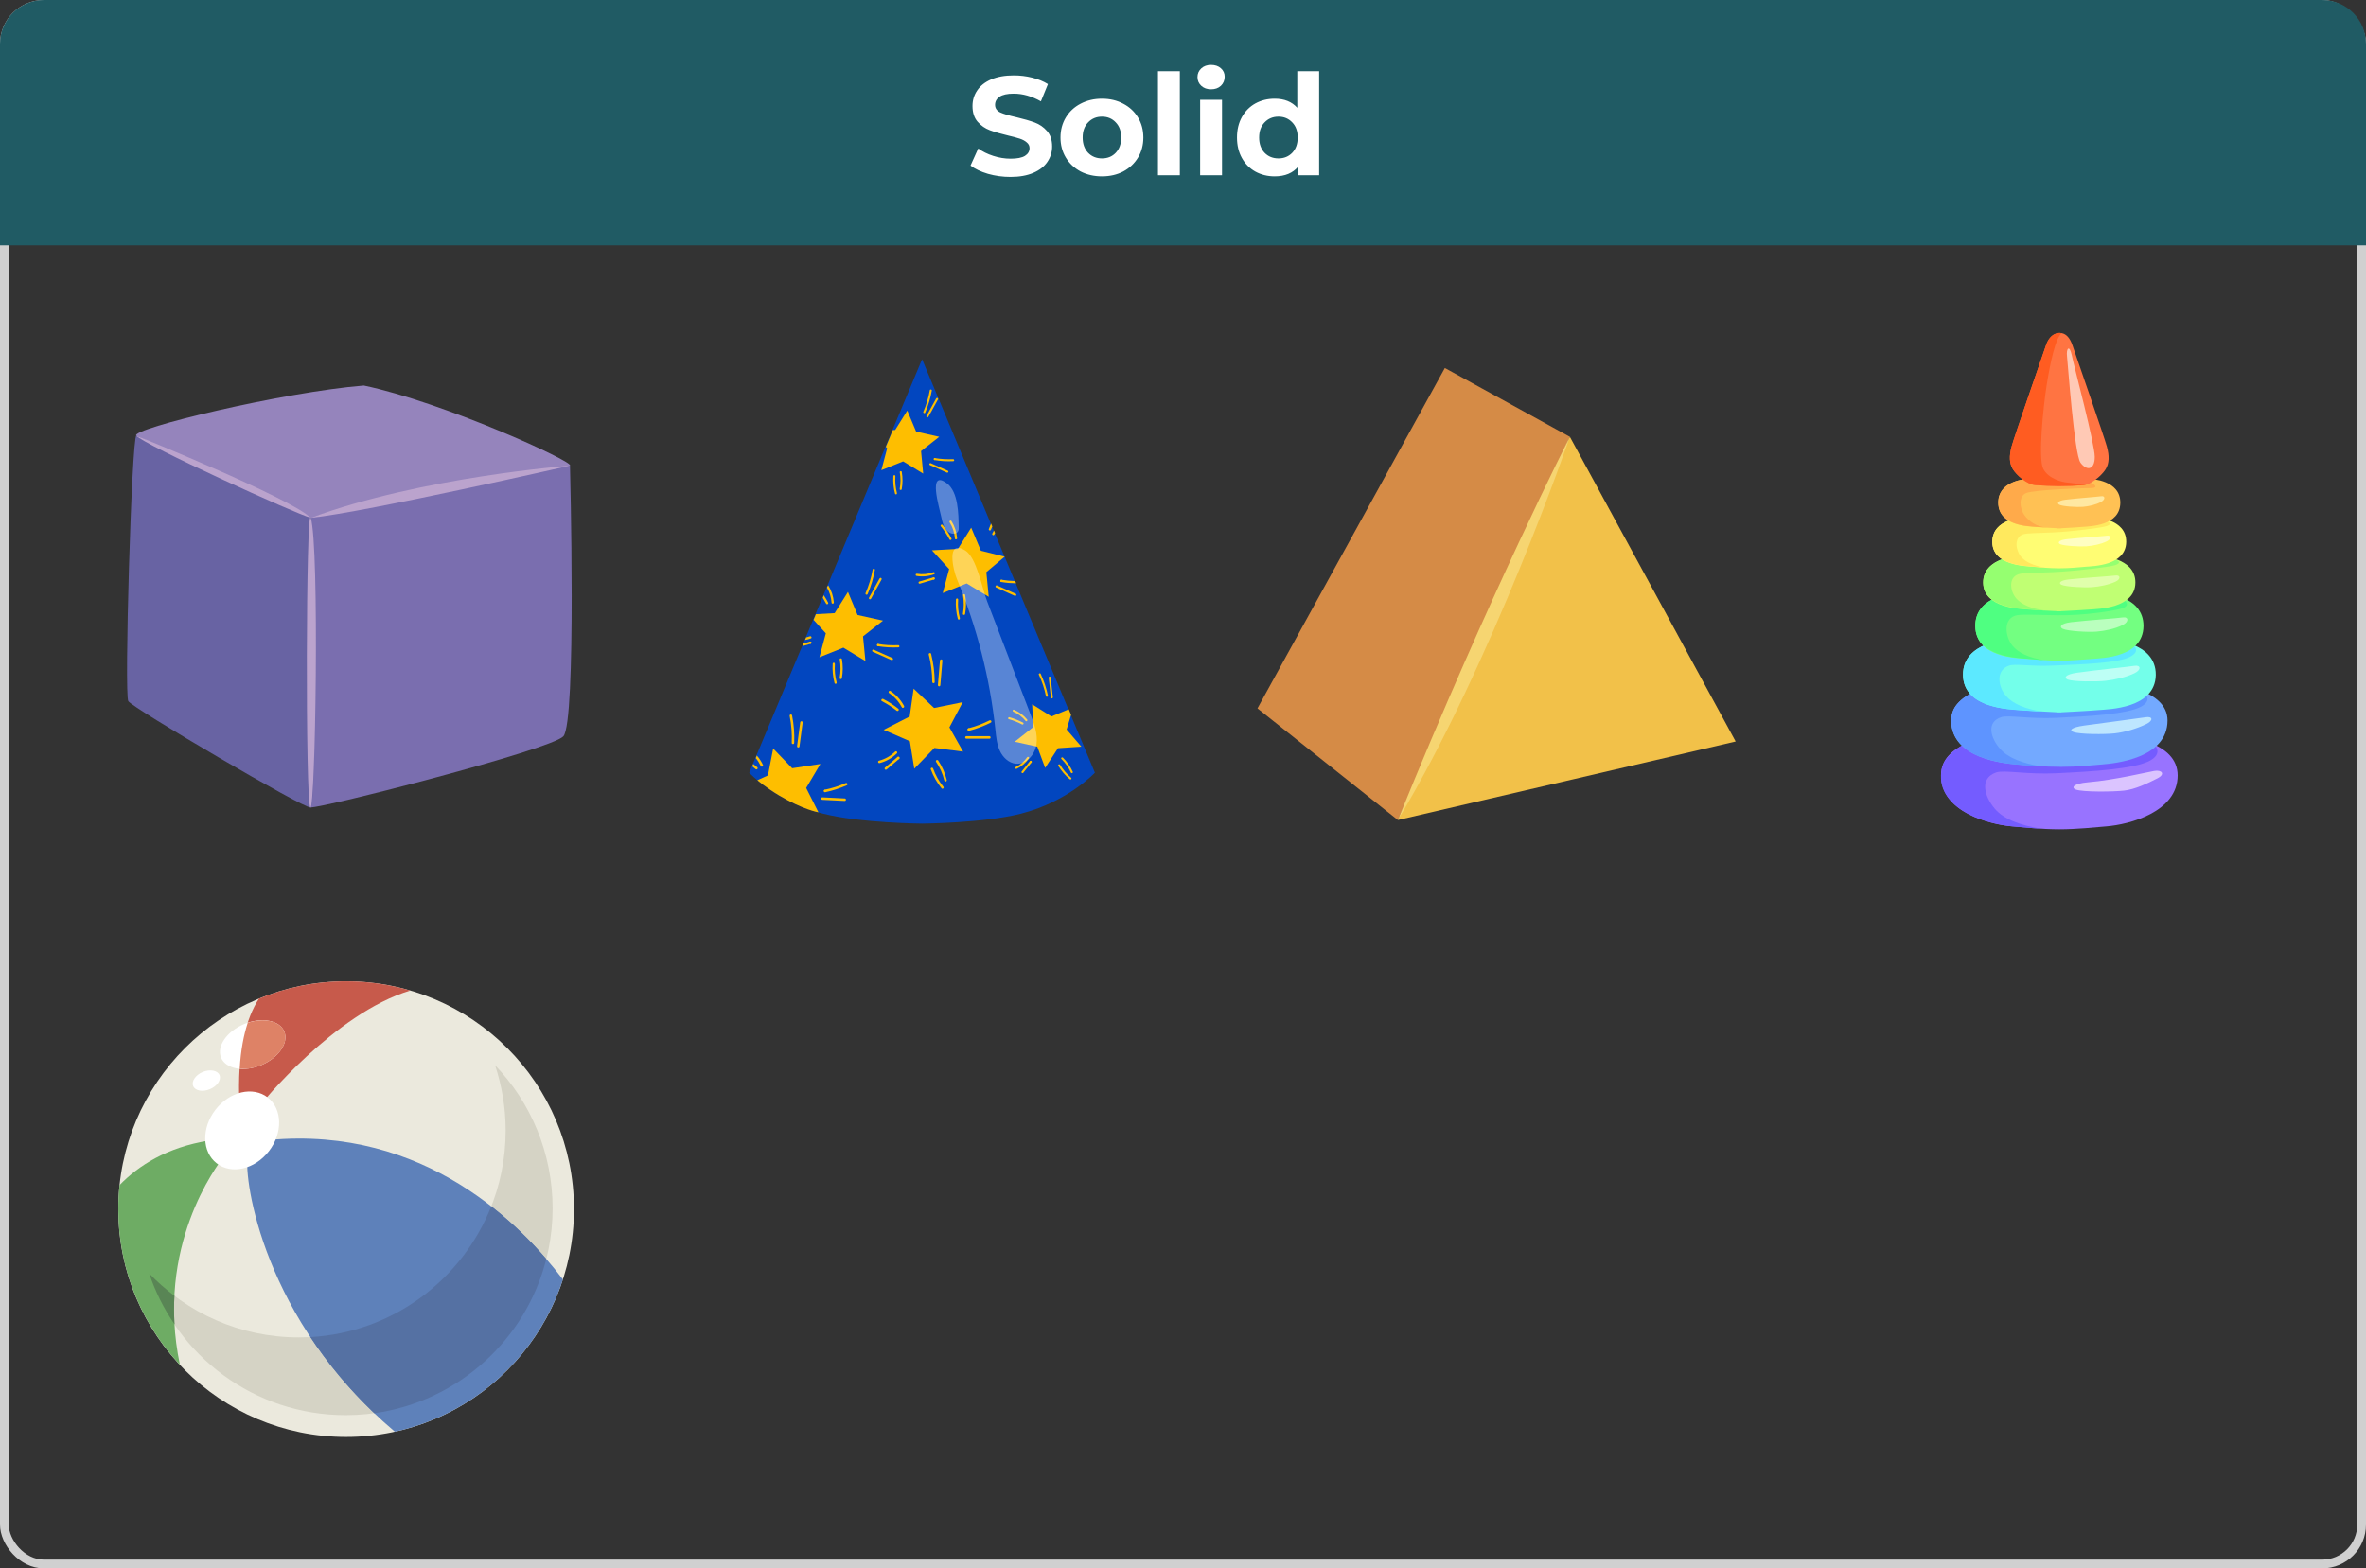 <svg width="270" height="179" viewBox="0 0 270 179" fill="none" xmlns="http://www.w3.org/2000/svg">
<rect x="0" y="0" width="270" height="179" fill="#333333" stroke="none"/>
<rect x="0.5" y="0.5" width="269" height="178" rx="4.5" stroke="#D0D0D0"/>
<path d="M0 5C0 2.239 2.239 0 5 0H265C267.761 0 270 2.239 270 5V28H0V5Z" fill="#205B64"/>
<path d="M115.313 20.192C114.427 20.192 113.569 20.075 112.737 19.84C111.915 19.595 111.254 19.28 110.753 18.896L111.633 16.944C112.113 17.296 112.683 17.579 113.345 17.792C114.006 18.005 114.667 18.112 115.329 18.112C116.065 18.112 116.609 18.005 116.961 17.792C117.313 17.568 117.489 17.275 117.489 16.912C117.489 16.645 117.382 16.427 117.169 16.256C116.966 16.075 116.699 15.931 116.369 15.824C116.049 15.717 115.611 15.6 115.057 15.472C114.203 15.269 113.505 15.067 112.961 14.864C112.417 14.661 111.947 14.336 111.553 13.888C111.169 13.44 110.977 12.843 110.977 12.096C110.977 11.445 111.153 10.859 111.505 10.336C111.857 9.803 112.385 9.381 113.089 9.072C113.803 8.763 114.673 8.608 115.697 8.608C116.411 8.608 117.11 8.693 117.793 8.864C118.475 9.035 119.073 9.28 119.585 9.6L118.785 11.568C117.75 10.981 116.715 10.688 115.681 10.688C114.955 10.688 114.417 10.805 114.065 11.04C113.723 11.275 113.553 11.584 113.553 11.968C113.553 12.352 113.75 12.64 114.145 12.832C114.55 13.013 115.163 13.195 115.985 13.376C116.838 13.579 117.537 13.781 118.081 13.984C118.625 14.187 119.089 14.507 119.473 14.944C119.867 15.381 120.065 15.973 120.065 16.72C120.065 17.36 119.883 17.947 119.521 18.48C119.169 19.003 118.635 19.419 117.921 19.728C117.206 20.037 116.337 20.192 115.313 20.192ZM125.756 20.128C124.849 20.128 124.033 19.941 123.308 19.568C122.593 19.184 122.033 18.656 121.628 17.984C121.222 17.312 121.02 16.549 121.02 15.696C121.02 14.843 121.222 14.08 121.628 13.408C122.033 12.736 122.593 12.213 123.308 11.84C124.033 11.456 124.849 11.264 125.756 11.264C126.662 11.264 127.473 11.456 128.188 11.84C128.902 12.213 129.462 12.736 129.868 13.408C130.273 14.08 130.476 14.843 130.476 15.696C130.476 16.549 130.273 17.312 129.868 17.984C129.462 18.656 128.902 19.184 128.188 19.568C127.473 19.941 126.662 20.128 125.756 20.128ZM125.756 18.08C126.396 18.08 126.918 17.867 127.324 17.44C127.74 17.003 127.948 16.421 127.948 15.696C127.948 14.971 127.74 14.395 127.324 13.968C126.918 13.531 126.396 13.312 125.756 13.312C125.116 13.312 124.588 13.531 124.172 13.968C123.756 14.395 123.548 14.971 123.548 15.696C123.548 16.421 123.756 17.003 124.172 17.44C124.588 17.867 125.116 18.08 125.756 18.08ZM132.144 8.128H134.64V20H132.144V8.128ZM136.957 11.392H139.453V20H136.957V11.392ZM138.205 10.192C137.746 10.192 137.373 10.059 137.085 9.792C136.797 9.525 136.653 9.195 136.653 8.8C136.653 8.405 136.797 8.075 137.085 7.808C137.373 7.541 137.746 7.408 138.205 7.408C138.663 7.408 139.037 7.536 139.325 7.792C139.613 8.048 139.757 8.368 139.757 8.752C139.757 9.168 139.613 9.515 139.325 9.792C139.037 10.059 138.663 10.192 138.205 10.192ZM150.537 8.128V20H148.153V19.008C147.535 19.755 146.639 20.128 145.465 20.128C144.655 20.128 143.919 19.947 143.257 19.584C142.607 19.221 142.095 18.704 141.721 18.032C141.348 17.36 141.161 16.581 141.161 15.696C141.161 14.811 141.348 14.032 141.721 13.36C142.095 12.688 142.607 12.171 143.257 11.808C143.919 11.445 144.655 11.264 145.465 11.264C146.564 11.264 147.423 11.611 148.041 12.304V8.128H150.537ZM145.897 18.08C146.527 18.08 147.049 17.867 147.465 17.44C147.881 17.003 148.089 16.421 148.089 15.696C148.089 14.971 147.881 14.395 147.465 13.968C147.049 13.531 146.527 13.312 145.897 13.312C145.257 13.312 144.729 13.531 144.313 13.968C143.897 14.395 143.689 14.971 143.689 15.696C143.689 16.421 143.897 17.003 144.313 17.44C144.729 17.867 145.257 18.08 145.897 18.08Z" fill="white"/>
<path d="M65.044 53.146C65.624 52.75 50.611 45.903 41.517 44C32.323 44.742 14.913 48.931 15.543 49.722C21.894 52.8 33.868 58.967 35.462 59.103C37.056 59.263 64.228 53.702 65.044 53.146Z" fill="#9584BC"/>
<path d="M65.044 53.145C65.044 53.145 65.81 82.473 64.278 84.043C62.733 85.612 36.759 92.249 35.413 92.15C35.215 80.224 35.314 60.474 35.462 59.102C41.282 56.964 65.044 53.145 65.044 53.145Z" fill="#7A6EAF"/>
<path d="M15.555 49.722C15.024 50.117 14.159 79.247 14.641 80.026C15.123 80.804 34.609 92.261 35.425 92.15C36.24 92.051 35.721 59.794 35.474 59.102C35.227 58.435 15.555 49.722 15.555 49.722Z" fill="#6863A3"/>
<path d="M35.462 59.114C34.918 57.409 34.832 91.569 35.413 92.162C35.993 92.743 36.475 62.34 35.462 59.114Z" fill="#BBA3CD"/>
<path d="M65.044 53.145C65.044 53.145 48.115 54.419 35.462 59.102C41.863 58.435 65.044 53.145 65.044 53.145Z" fill="#BBA3CD"/>
<path d="M15.555 49.722C16.272 50.698 33.88 58.719 35.474 59.102C33.015 56.766 15.555 49.722 15.555 49.722Z" fill="#BBA3CD"/>
<path d="M105.226 41L124.945 88.19C124.945 88.19 121.867 91.497 116.507 92.863C112.255 93.948 105.219 94 105.219 94C105.219 94 98.183 93.948 93.931 92.863C93.724 92.811 93.525 92.752 93.325 92.701C90.011 91.734 87.641 90.058 86.43 89.046C85.817 88.537 85.5 88.19 85.5 88.19L85.788 87.496L105.226 41Z" fill="#0246BF"/>
<path d="M104.333 87.733L106.629 85.363L109.907 85.784L108.342 83.015L109.863 80.136L106.592 80.801L104.26 78.601L103.809 81.775L100.841 83.296L103.831 84.595L104.333 87.733Z" fill="#FEBE00"/>
<path d="M107.028 78.194C107.109 77.264 107.183 76.326 107.264 75.396C107.271 75.322 107.323 75.256 107.404 75.256C107.478 75.256 107.552 75.322 107.544 75.396C107.463 76.326 107.389 77.264 107.308 78.194C107.301 78.268 107.249 78.334 107.168 78.334C107.101 78.334 107.028 78.268 107.028 78.194Z" fill="#FEBE00"/>
<path d="M106.385 77.833C106.378 76.777 106.245 75.729 105.987 74.71C105.942 74.533 106.216 74.451 106.26 74.636C106.518 75.684 106.658 76.762 106.666 77.84C106.673 78.017 106.393 78.017 106.385 77.833Z" fill="#FEBE00"/>
<path d="M102.916 80.72C102.569 80.078 102.074 79.516 101.469 79.11C101.314 79.007 101.461 78.756 101.616 78.859C102.266 79.295 102.805 79.886 103.167 80.572C103.248 80.735 102.997 80.882 102.916 80.72Z" fill="#FEBE00"/>
<path d="M102.318 81.104C101.793 80.69 101.232 80.329 100.642 80.026C100.479 79.945 100.62 79.694 100.789 79.775C101.402 80.092 101.985 80.469 102.524 80.897C102.583 80.949 102.576 81.052 102.524 81.096C102.458 81.163 102.377 81.155 102.318 81.104Z" fill="#FEBE00"/>
<path d="M102.51 86.655C102.325 86.655 102.325 86.367 102.51 86.367C102.694 86.367 102.694 86.655 102.51 86.655Z" fill="#FEBE00"/>
<path d="M102.605 86.603C102.133 87.009 101.66 87.408 101.188 87.814C101.129 87.866 101.04 87.873 100.989 87.814C100.937 87.762 100.93 87.659 100.989 87.615C101.461 87.209 101.934 86.81 102.406 86.404C102.465 86.352 102.554 86.345 102.605 86.404C102.657 86.456 102.664 86.552 102.605 86.603Z" fill="#FEBE00"/>
<path d="M102.347 85.983C101.801 86.515 101.122 86.899 100.383 87.091C100.206 87.135 100.125 86.862 100.31 86.818C101.004 86.64 101.638 86.279 102.148 85.784C102.273 85.651 102.48 85.85 102.347 85.983Z" fill="#FEBE00"/>
<path d="M107.065 86.802C107.515 87.474 107.847 88.227 108.039 89.017C108.084 89.195 107.803 89.276 107.766 89.091C107.581 88.323 107.264 87.6 106.821 86.95C106.718 86.788 106.961 86.647 107.065 86.802Z" fill="#FEBE00"/>
<path d="M106.489 87.726C106.755 88.471 107.146 89.165 107.648 89.778C107.7 89.837 107.707 89.926 107.648 89.977C107.596 90.029 107.493 90.037 107.449 89.977C106.917 89.32 106.504 88.59 106.216 87.799C106.186 87.726 106.245 87.644 106.319 87.622C106.393 87.6 106.459 87.652 106.489 87.726Z" fill="#FEBE00"/>
<path d="M110.284 84.019C111.155 84.019 112.033 84.019 112.905 84.019C113.089 84.019 113.089 84.308 112.905 84.308C112.033 84.308 111.155 84.308 110.284 84.308C110.099 84.308 110.099 84.019 110.284 84.019Z" fill="#FEBE00"/>
<path d="M110.556 83.399C110.372 83.399 110.372 83.111 110.556 83.111C110.741 83.111 110.741 83.399 110.556 83.399Z" fill="#FEBE00"/>
<path d="M110.52 83.119C111.347 82.905 112.151 82.602 112.919 82.219C113.082 82.137 113.229 82.381 113.067 82.469C112.277 82.868 111.45 83.178 110.601 83.4C110.416 83.444 110.343 83.163 110.52 83.119Z" fill="#FEBE00"/>
<path d="M93.51 75.012L96.242 73.919L98.759 75.44L98.486 72.627L100.767 70.834L97.866 70.191L96.766 67.556L95.245 69.977L93.111 70.095L92.838 70.745L94.241 72.281L93.51 75.012Z" fill="#FEBE00"/>
<path d="M99.165 68.22C99.564 67.489 99.97 66.758 100.369 66.027C100.406 65.968 100.472 65.931 100.538 65.961C100.597 65.99 100.634 66.071 100.605 66.13C100.206 66.861 99.8 67.592 99.401 68.323C99.365 68.382 99.298 68.419 99.232 68.389C99.173 68.367 99.136 68.286 99.165 68.22Z" fill="#FEBE00"/>
<path d="M98.774 67.695C99.15 66.832 99.424 65.931 99.586 65.008C99.615 64.846 99.867 64.883 99.837 65.045C99.674 65.99 99.394 66.92 99.01 67.799C98.944 67.954 98.707 67.851 98.774 67.695Z" fill="#FEBE00"/>
<path d="M94.898 68.788C94.853 68.183 94.676 67.592 94.374 67.068C94.351 67.031 94.506 66.794 94.514 66.802C94.883 67.392 95.104 68.064 95.156 68.758C95.163 68.921 94.912 68.95 94.898 68.788Z" fill="#FEBE00"/>
<path d="M94.27 68.884C94.152 68.662 94.027 68.441 93.894 68.227L94.005 67.932C94.189 68.205 94.352 68.493 94.507 68.788C94.536 68.847 94.492 68.928 94.433 68.95C94.366 68.987 94.307 68.95 94.27 68.884Z" fill="#FEBE00"/>
<path d="M92.425 73.476C92.277 73.41 92.38 73.174 92.528 73.24C92.676 73.307 92.572 73.543 92.425 73.476Z" fill="#FEBE00"/>
<path d="M92.521 73.469C92.211 73.557 91.893 73.653 91.583 73.742L91.709 73.439C91.945 73.365 92.189 73.299 92.425 73.225C92.491 73.203 92.565 73.232 92.587 73.299C92.617 73.365 92.587 73.454 92.521 73.469Z" fill="#FEBE00"/>
<path d="M92.528 72.863C92.314 72.944 92.093 73.003 91.871 73.04L91.989 72.752C92.137 72.715 92.292 72.671 92.432 72.62C92.595 72.568 92.683 72.811 92.528 72.863Z" fill="#FEBE00"/>
<path d="M96.079 75.241C96.205 75.95 96.198 76.688 96.072 77.397C96.043 77.559 95.791 77.522 95.821 77.36C95.947 76.666 95.947 75.964 95.828 75.27C95.791 75.108 96.05 75.086 96.079 75.241Z" fill="#FEBE00"/>
<path d="M95.274 75.787C95.223 76.488 95.289 77.197 95.474 77.876C95.488 77.942 95.466 78.016 95.4 78.038C95.341 78.061 95.252 78.031 95.237 77.965C95.046 77.241 94.972 76.488 95.023 75.742C95.031 75.676 95.105 75.624 95.171 75.632C95.237 75.654 95.274 75.72 95.274 75.787Z" fill="#FEBE00"/>
<path d="M99.704 74.148C100.413 74.465 101.129 74.783 101.837 75.1C101.985 75.166 101.882 75.403 101.734 75.336C101.025 75.019 100.309 74.701 99.601 74.384C99.453 74.31 99.556 74.081 99.704 74.148Z" fill="#FEBE00"/>
<path d="M100.154 73.742C100.006 73.676 100.11 73.439 100.257 73.506C100.405 73.572 100.302 73.808 100.154 73.742Z" fill="#FEBE00"/>
<path d="M100.221 73.499C100.974 73.624 101.742 73.668 102.502 73.631C102.664 73.624 102.694 73.875 102.532 73.882C101.749 73.919 100.959 73.875 100.184 73.749C100.021 73.72 100.058 73.469 100.221 73.499Z" fill="#FEBE00"/>
<path d="M93.333 92.693L93.392 92.701L91.997 89.932L93.621 87.193L90.402 87.68L88.232 85.429L87.634 88.5L86.43 89.046C86.43 89.046 87.442 89.91 88.926 90.796C91.642 92.405 93.333 92.693 93.333 92.693Z" fill="#FEBE00"/>
<path d="M90.956 85.163C91.074 84.255 91.199 83.354 91.317 82.446C91.325 82.372 91.384 82.306 91.465 82.313C91.539 82.313 91.606 82.387 91.598 82.461C91.48 83.369 91.354 84.269 91.236 85.177C91.229 85.251 91.17 85.318 91.089 85.31C91.015 85.303 90.948 85.237 90.956 85.163Z" fill="#FEBE00"/>
<path d="M90.351 84.779C90.395 83.753 90.314 82.719 90.115 81.708C90.078 81.531 90.351 81.472 90.388 81.649C90.594 82.683 90.676 83.738 90.631 84.794C90.617 84.971 90.343 84.956 90.351 84.779Z" fill="#FEBE00"/>
<path d="M86.814 87.422C86.659 87.098 86.475 86.795 86.246 86.522L86.364 86.227C86.644 86.544 86.881 86.906 87.065 87.297C87.139 87.46 86.895 87.585 86.814 87.422Z" fill="#FEBE00"/>
<path d="M86.216 87.769C86.098 87.666 85.973 87.562 85.847 87.459L85.958 87.193C86.113 87.319 86.268 87.444 86.423 87.577C86.482 87.629 86.468 87.725 86.416 87.777C86.349 87.836 86.275 87.821 86.216 87.769Z" fill="#FEBE00"/>
<path d="M93.85 91.002C94.699 91.047 95.556 91.084 96.405 91.128C96.582 91.135 96.575 91.416 96.39 91.409C95.541 91.364 94.685 91.327 93.836 91.283C93.659 91.268 93.666 90.988 93.85 91.002Z" fill="#FEBE00"/>
<path d="M94.146 90.412C93.968 90.405 93.976 90.125 94.16 90.132C94.338 90.139 94.323 90.42 94.146 90.412Z" fill="#FEBE00"/>
<path d="M94.123 90.131C94.943 89.962 95.74 89.71 96.508 89.371C96.67 89.297 96.803 89.548 96.633 89.622C95.843 89.969 95.024 90.235 94.182 90.412C94.005 90.441 93.946 90.168 94.123 90.131Z" fill="#FEBE00"/>
<path d="M107.581 67.688L110.313 66.588L112.83 68.116L112.557 65.296L114.654 63.531L111.937 62.859L110.83 60.224L109.316 62.645L106.348 62.808L108.312 64.948L107.581 67.688Z" fill="#FEBE00"/>
<path d="M113.236 60.895C113.303 60.777 113.369 60.659 113.428 60.541L113.554 60.844C113.524 60.895 113.495 60.947 113.465 61.006C113.436 61.065 113.362 61.102 113.295 61.073C113.244 61.036 113.199 60.954 113.236 60.895Z" fill="#FEBE00"/>
<path d="M112.845 60.372C112.934 60.165 113.022 59.951 113.096 59.744L113.236 60.084C113.185 60.217 113.133 60.349 113.074 60.475C113.007 60.623 112.779 60.519 112.845 60.372Z" fill="#FEBE00"/>
<path d="M108.969 61.457C108.925 60.807 108.718 60.172 108.371 59.618C108.282 59.478 108.489 59.33 108.578 59.471C108.947 60.061 109.168 60.733 109.22 61.427C109.235 61.59 108.976 61.619 108.969 61.457Z" fill="#FEBE00"/>
<path d="M108.342 61.553C108.069 61.028 107.736 60.526 107.367 60.069C107.264 59.943 107.471 59.788 107.574 59.921C107.958 60.401 108.297 60.918 108.578 61.464C108.608 61.523 108.563 61.604 108.504 61.626C108.438 61.656 108.371 61.619 108.342 61.553Z" fill="#FEBE00"/>
<path d="M106.489 66.144C106.341 66.078 106.445 65.842 106.592 65.908C106.747 65.982 106.644 66.211 106.489 66.144Z" fill="#FEBE00"/>
<path d="M106.584 66.137C106.053 66.292 105.521 66.447 104.99 66.61C104.923 66.632 104.85 66.602 104.827 66.536C104.805 66.477 104.835 66.388 104.901 66.373C105.433 66.218 105.964 66.063 106.496 65.901C106.562 65.879 106.636 65.908 106.658 65.975C106.68 66.034 106.651 66.122 106.584 66.137Z" fill="#FEBE00"/>
<path d="M106.599 65.54C105.964 65.776 105.27 65.842 104.598 65.731C104.436 65.702 104.473 65.451 104.635 65.481C105.263 65.584 105.912 65.525 106.51 65.303C106.658 65.244 106.754 65.481 106.599 65.54Z" fill="#FEBE00"/>
<path d="M110.143 67.916C110.268 68.625 110.261 69.363 110.135 70.072C110.106 70.234 109.855 70.198 109.884 70.035C110.01 69.341 110.01 68.64 109.892 67.946C109.862 67.776 110.121 67.754 110.143 67.916Z" fill="#FEBE00"/>
<path d="M109.338 68.456C109.287 69.157 109.353 69.866 109.538 70.545C109.552 70.611 109.53 70.685 109.464 70.707C109.405 70.729 109.316 70.7 109.301 70.633C109.109 69.91 109.036 69.157 109.087 68.411C109.095 68.345 109.168 68.293 109.235 68.3C109.309 68.323 109.346 68.389 109.338 68.456Z" fill="#FEBE00"/>
<path d="M113.775 66.817C114.484 67.134 115.2 67.452 115.909 67.769C116.056 67.835 115.953 68.072 115.805 68.005C115.097 67.688 114.381 67.37 113.672 67.053C113.524 66.979 113.628 66.75 113.775 66.817Z" fill="#FEBE00"/>
<path d="M114.218 66.41C114.07 66.344 114.174 66.107 114.321 66.174C114.476 66.24 114.373 66.477 114.218 66.41Z" fill="#FEBE00"/>
<path d="M114.292 66.166C114.809 66.255 115.326 66.299 115.85 66.314L115.96 66.573C115.392 66.565 114.824 66.521 114.262 66.425C114.093 66.395 114.13 66.137 114.292 66.166Z" fill="#FEBE00"/>
<path d="M100.575 53.662L103.063 52.658L105.352 54.053L105.108 51.484L107.183 49.852L104.547 49.262L103.536 46.862L102.155 49.07L101.889 49.084L101.085 51.004L101.24 51.166L100.575 53.662Z" fill="#FEBE00"/>
<path d="M105.729 47.475C106.098 46.81 106.459 46.146 106.829 45.482C106.858 45.43 106.925 45.393 106.984 45.423C107.035 45.445 107.072 45.519 107.043 45.578C106.674 46.242 106.312 46.907 105.943 47.571C105.913 47.623 105.847 47.66 105.788 47.63C105.729 47.608 105.699 47.534 105.729 47.475Z" fill="#FEBE00"/>
<path d="M105.367 46.995C105.706 46.213 105.957 45.386 106.105 44.544C106.127 44.397 106.363 44.434 106.334 44.581C106.186 45.445 105.928 46.286 105.581 47.091C105.522 47.231 105.308 47.136 105.367 46.995Z" fill="#FEBE00"/>
<path d="M102.908 53.868C103.019 54.518 103.019 55.182 102.901 55.832C102.871 55.98 102.642 55.943 102.672 55.795C102.783 55.167 102.79 54.525 102.679 53.898C102.657 53.743 102.886 53.721 102.908 53.868Z" fill="#FEBE00"/>
<path d="M102.177 54.363C102.133 55.005 102.192 55.648 102.354 56.268C102.369 56.327 102.347 56.393 102.288 56.416C102.236 56.438 102.155 56.408 102.14 56.349C101.963 55.692 101.897 55.005 101.948 54.326C101.956 54.267 102.022 54.223 102.081 54.23C102.148 54.238 102.185 54.297 102.177 54.363Z" fill="#FEBE00"/>
<path d="M106.216 52.865C106.865 53.153 107.508 53.441 108.157 53.728C108.298 53.788 108.202 54.002 108.061 53.943C107.412 53.655 106.769 53.367 106.12 53.079C105.987 53.02 106.083 52.806 106.216 52.865Z" fill="#FEBE00"/>
<path d="M106.622 52.503C106.482 52.444 106.578 52.23 106.718 52.288C106.851 52.348 106.762 52.562 106.622 52.503Z" fill="#FEBE00"/>
<path d="M106.688 52.281C107.375 52.399 108.069 52.436 108.763 52.407C108.91 52.399 108.94 52.628 108.785 52.635C108.069 52.672 107.353 52.628 106.651 52.51C106.504 52.48 106.541 52.251 106.688 52.281Z" fill="#FEBE00"/>
<path d="M119.268 87.643L120.73 85.392L123.402 85.215L121.719 83.258L122.229 81.582L121.963 80.947L119.984 81.767L117.784 80.379L117.917 82.978L115.798 84.653L118.375 85.222L119.268 87.643Z" fill="#FEBE00"/>
<path d="M119.925 79.619C119.844 78.866 119.755 78.113 119.674 77.353C119.667 77.293 119.704 77.227 119.763 77.22C119.822 77.205 119.896 77.249 119.896 77.308C119.977 78.061 120.065 78.814 120.147 79.575C120.154 79.634 120.117 79.7 120.058 79.708C120.006 79.722 119.932 79.686 119.925 79.619Z" fill="#FEBE00"/>
<path d="M119.356 79.434C119.187 78.592 118.913 77.78 118.552 77.005C118.485 76.872 118.699 76.769 118.758 76.902C119.128 77.692 119.408 78.533 119.585 79.39C119.615 79.537 119.386 79.582 119.356 79.434Z" fill="#FEBE00"/>
<path d="M117.038 82.276C116.662 81.819 116.182 81.45 115.636 81.221C115.495 81.162 115.577 80.94 115.709 80.999C116.293 81.243 116.817 81.627 117.216 82.121C117.311 82.24 117.134 82.394 117.038 82.276Z" fill="#FEBE00"/>
<path d="M116.625 82.675C116.145 82.424 115.643 82.225 115.119 82.077C114.971 82.033 115.053 81.819 115.193 81.856C115.732 82.011 116.256 82.218 116.751 82.476C116.81 82.505 116.817 82.587 116.78 82.638C116.751 82.705 116.684 82.705 116.625 82.675Z" fill="#FEBE00"/>
<path d="M117.651 87.067C117.503 87.097 117.459 86.868 117.607 86.839C117.754 86.809 117.799 87.038 117.651 87.067Z" fill="#FEBE00"/>
<path d="M117.718 87.008C117.408 87.399 117.09 87.798 116.78 88.189C116.743 88.241 116.677 88.256 116.618 88.219C116.566 88.189 116.544 88.108 116.588 88.056C116.898 87.665 117.216 87.266 117.526 86.875C117.563 86.823 117.629 86.809 117.688 86.846C117.732 86.883 117.755 86.964 117.718 87.008Z" fill="#FEBE00"/>
<path d="M117.415 86.558C117.061 87.068 116.581 87.481 116.02 87.747C115.887 87.813 115.783 87.607 115.916 87.54C116.44 87.289 116.891 86.905 117.216 86.425C117.304 86.3 117.496 86.433 117.415 86.558Z" fill="#FEBE00"/>
<path d="M121.298 86.47C121.763 86.935 122.14 87.481 122.42 88.079C122.487 88.212 122.273 88.323 122.214 88.182C121.948 87.599 121.579 87.075 121.128 86.625C121.018 86.514 121.195 86.366 121.298 86.47Z" fill="#FEBE00"/>
<path d="M120.981 87.296C121.313 87.843 121.734 88.337 122.221 88.751C122.273 88.787 122.287 88.854 122.25 88.913C122.221 88.957 122.14 88.987 122.088 88.942C121.564 88.507 121.121 87.983 120.767 87.4C120.737 87.348 120.767 87.267 120.818 87.245C120.885 87.215 120.951 87.237 120.981 87.296Z" fill="#FEBE00"/>
<path opacity="0.34" d="M117.585 81.493C118.013 82.601 118.449 83.775 118.279 84.948C118.109 86.122 117.112 87.274 115.924 87.163C115.104 87.082 114.432 86.425 114.093 85.679C113.753 84.934 113.672 84.092 113.591 83.273C112.963 77.367 111.472 71.556 109.191 66.071C108.799 65.133 107.914 61.464 110.143 62.823C111.442 63.613 112.1 67.208 112.631 68.588C114.277 72.893 115.931 77.197 117.585 81.493Z" fill="white"/>
<path opacity="0.34" d="M109.405 60.136C109.412 60.321 109.412 60.52 109.309 60.675C109.117 60.978 108.652 60.971 108.349 60.793C107.736 60.432 107.545 59.649 107.404 58.948C107.22 58.01 105.817 53.514 108.039 55.153C109.368 56.12 109.375 58.689 109.405 60.136Z" fill="white"/>
<path d="M179.148 49.853L198.066 84.626L159.521 93.591L179.148 49.853Z" fill="#F2C149"/>
<path d="M159.521 93.592L143.5 80.846L164.88 42L179.148 49.854L159.521 93.592Z" fill="#D58B46"/>
<path d="M179.148 49.853C179.148 49.853 170.271 75.726 159.521 93.591C170.021 67.73 179.148 49.853 179.148 49.853Z" fill="#F6D571"/>
<g clip-path="url(#clip0_6050_133675)">
<path d="M242.754 84.157L235.194 83.948V83.94L235.004 83.948L234.814 83.94V83.948L227.253 84.157C227.253 84.157 221.5 84.67 221.5 88.493C221.5 92.676 227.032 94.095 229.607 94.311C230.859 94.415 233.007 94.648 235.004 94.648C237.001 94.648 239.141 94.415 240.401 94.311C242.976 94.103 248.508 92.684 248.508 88.493C248.5 84.67 242.754 84.157 242.754 84.157Z" fill="#9873FF"/>
<path d="M245.409 86.778C243.69 87.764 238.832 88.052 234.671 88.252C231.311 88.413 228.696 87.852 227.808 88.156C225.819 88.829 226.493 90.945 227.626 92.284C228.616 93.454 230.423 94.191 232.983 94.584C231.953 94.528 230.835 94.416 230.201 94.368C229.274 94.295 227.523 94.127 225.407 93.27C223.6 92.532 221.532 90.977 221.5 88.797C221.476 87.347 221.912 86.73 222.689 85.968C224.282 84.397 226.968 84.021 227.697 83.973L244.902 84.357C245.56 84.542 247.161 85.776 245.409 86.778Z" fill="#745CFF"/>
<path d="M241.479 78.186H235.186H234.814H228.522C228.522 78.186 222.665 78.659 222.665 82.226C222.665 86.578 228.68 87.123 230.091 87.243C231.224 87.339 233.229 87.523 235.194 87.523C237.16 87.523 238.792 87.339 239.925 87.243C241.336 87.123 247.343 86.57 247.351 82.226C247.343 78.659 241.479 78.186 241.479 78.186Z" fill="#73A9FF"/>
<path d="M244.355 80.639C242.794 81.496 238.388 81.753 234.616 81.929C231.572 82.065 229.195 81.585 228.395 81.841C226.588 82.426 227.206 84.285 228.236 85.456C229.139 86.481 230.732 87.131 233.046 87.475C232.111 87.427 231.152 87.339 230.574 87.299C229.734 87.235 227.753 87.075 225.827 86.321C224.194 85.68 222.704 84.317 222.681 82.418C222.657 81.152 223.053 80.615 223.758 79.942C225.201 78.571 227.642 78.242 228.299 78.194L243.903 78.531C244.49 78.683 245.94 79.765 244.355 80.639Z" fill="#5E94FF"/>
<path d="M240.757 73.017H235.194H234.814H229.25C229.25 73.017 223.957 73.177 224.012 77.032C224.068 80.887 229.385 80.943 230.645 81.047C231.644 81.135 233.918 81.248 234.822 81.296V81.312C234.822 81.312 234.893 81.312 235.012 81.304C235.131 81.312 235.202 81.312 235.202 81.312V81.296C236.098 81.248 238.38 81.135 239.378 81.047C240.631 80.943 245.948 80.887 246.012 77.032C246.051 73.177 240.757 73.017 240.757 73.017Z" fill="#73FFEA"/>
<path d="M243.127 74.932C241.748 75.694 237.667 75.806 234.338 75.958C231.652 76.078 229.995 75.725 229.29 75.958C227.697 76.479 228.014 78.402 228.925 79.436C229.718 80.342 231.097 80.919 233.141 81.224C232.317 81.183 231.501 81.127 230.994 81.087C230.257 81.031 228.141 80.991 226.461 80.294C225.106 79.733 224.044 78.747 224.02 77.064C224.004 75.942 224.432 75.124 225.058 74.531C226.334 73.321 228.402 73.057 228.981 73.017L242.738 73.313C243.262 73.457 244.522 74.155 243.127 74.932Z" fill="#5CE9FF"/>
<path d="M240.013 67.743H235.194H234.814H229.995C229.995 67.743 225.367 67.895 225.415 71.47C225.462 75.044 230.114 75.1 231.216 75.197C232.072 75.277 234.005 75.381 234.822 75.429V75.445C234.822 75.445 234.893 75.445 235.012 75.437C235.131 75.445 235.202 75.445 235.202 75.445V75.429C236.018 75.389 237.952 75.277 238.808 75.197C239.902 75.1 244.553 75.044 244.609 71.47C244.641 67.887 240.013 67.743 240.013 67.743Z" fill="#73FF81"/>
<path d="M242.208 69.418C241.463 69.683 237.992 70.26 234.774 70.22C232.46 70.188 230.542 70.059 229.932 70.276C228.561 70.757 228.862 72.72 229.647 73.682C230.328 74.516 231.509 75.061 233.268 75.341C232.555 75.301 231.842 75.221 231.406 75.181C230.257 75.085 225.47 74.98 225.423 71.494C225.375 68.336 228.941 67.791 229.686 67.743L241.534 68.016C241.986 68.144 243.515 68.969 242.208 69.418Z" fill="#4FFF81"/>
<path d="M239.529 63.447H235.186H234.814H230.471C230.471 63.447 226.271 63.568 226.31 66.509C226.358 69.442 230.582 69.482 231.572 69.57C232.333 69.635 234.053 69.723 234.806 69.755V69.771C234.806 69.771 234.877 69.771 234.996 69.763C235.115 69.771 235.186 69.771 235.186 69.771V69.755C235.947 69.715 237.659 69.635 238.42 69.57C239.418 69.49 243.642 69.45 243.682 66.509C243.729 63.568 239.529 63.447 239.529 63.447Z" fill="#C0FF73"/>
<path d="M241.352 64.505C240.678 64.721 236.85 65.178 234.283 65.298C232.214 65.395 230.915 65.355 230.36 65.531C229.131 65.924 229.401 67.534 230.106 68.32C230.716 69.009 231.778 69.45 233.355 69.682C232.721 69.65 232.079 69.578 231.683 69.554C230.653 69.474 226.374 69.386 226.326 66.533C226.286 63.944 229.48 63.495 230.146 63.455L240.757 63.679C241.161 63.776 242.517 64.128 241.352 64.505Z" fill="#95FF70"/>
<path d="M238.974 59.039H235.186H234.814H231.025C231.025 59.039 227.317 59.151 227.356 61.86C227.396 64.569 231.121 64.601 232 64.681C232.658 64.737 233.815 64.858 234.996 64.858C236.177 64.858 237.334 64.737 237.991 64.681C238.871 64.609 242.596 64.569 242.635 61.86C242.683 59.151 238.974 59.039 238.974 59.039Z" fill="#FFFD73"/>
<path d="M240.377 60.049C239.798 60.241 236.478 60.666 234.251 60.77C232.46 60.858 231.327 60.827 230.859 60.987C229.797 61.347 230.027 62.83 230.637 63.543C231.168 64.169 232.088 64.577 233.451 64.786C232.896 64.754 232.341 64.689 232 64.665C231.105 64.593 227.396 64.513 227.356 61.892C227.317 59.52 230.083 59.111 230.661 59.071L239.854 59.28C240.218 59.384 241.391 59.712 240.377 60.049Z" fill="#FFE95E"/>
<path d="M241.962 57.396C241.93 60.017 238.523 60.057 237.722 60.129C237.128 60.185 235.828 60.257 235.186 60.289V60.313C235.186 60.313 235.115 60.313 234.996 60.305C234.877 60.313 234.806 60.313 234.806 60.313V60.289C234.505 60.273 234.061 60.249 233.609 60.225C233.601 60.225 233.585 60.225 233.57 60.225C233.07 60.193 232.579 60.161 232.27 60.137C231.469 60.065 228.07 60.025 228.03 57.404C227.998 55.032 230.772 54.719 231.295 54.679C231.351 54.671 231.374 54.671 231.374 54.671H238.594C238.61 54.671 241.994 54.775 241.962 57.396Z" fill="#FFC154"/>
<path d="M238.594 55.705C237.603 55.705 232.19 55.905 231.239 56.266C230.288 56.627 230.494 58.109 231.041 58.823C231.517 59.448 232.349 60.137 233.585 60.209C233.086 60.177 232.595 60.145 232.285 60.121C231.485 60.049 228.085 60.009 228.046 57.388C228.014 55.016 230.788 54.703 231.311 54.663L238.594 55.08C238.911 55.184 239.584 55.705 238.594 55.705Z" fill="#FFAA4A"/>
<path d="M240.298 53.541C240.005 54.014 239.323 54.703 238.594 55.088C238.554 55.112 238.507 55.136 238.467 55.152C238.221 55.272 237.968 55.352 237.73 55.368C236.882 55.441 235.971 55.473 235.194 55.473C235.131 55.473 235.067 55.473 235.004 55.473C234.941 55.473 234.877 55.473 234.814 55.473C234.045 55.465 233.134 55.433 232.278 55.368C231.287 55.288 230.106 54.198 229.702 53.541C229.298 52.884 229.266 52.042 229.568 50.944C229.861 49.854 232.967 40.95 233.482 39.419C233.998 37.889 235.067 38.001 235.067 38.001C235.147 38.001 235.218 38.009 235.289 38.025C235.812 38.129 236.224 38.586 236.51 39.428C237.025 40.958 240.131 49.862 240.425 50.952C240.726 52.034 240.702 52.884 240.298 53.541Z" fill="#FF7442"/>
<path d="M235.884 40.702C235.979 41.487 236.708 51.85 237.421 52.812C238.134 53.773 239.046 53.653 239.046 52.146C239.046 50.64 236.684 41.824 236.43 40.565C236.169 39.291 235.765 39.732 235.884 40.702Z" fill="#FFC9B5"/>
<path d="M235.685 57.035C237.064 56.867 239.291 56.707 239.782 56.635C240.242 56.563 240.282 57.004 239.782 57.276C239.172 57.613 238.364 57.789 237.698 57.845C237.033 57.901 235.4 57.805 235.004 57.605C234.726 57.468 234.782 57.148 235.685 57.035Z" fill="#FFE8A1"/>
<path d="M235.868 61.539C237.405 61.371 239.886 61.211 240.425 61.139C240.932 61.067 240.979 61.507 240.425 61.78C239.743 62.117 238.84 62.293 238.103 62.349C237.358 62.405 235.551 62.309 235.107 62.108C234.798 61.972 234.853 61.652 235.868 61.539Z" fill="#FFFEC2"/>
<path d="M236.145 66.124C237.92 65.94 240.781 65.764 241.407 65.684C241.993 65.603 242.049 66.092 241.407 66.389C240.622 66.749 239.584 66.95 238.728 67.014C237.873 67.078 235.78 66.974 235.265 66.749C234.909 66.597 234.972 66.245 236.145 66.124Z" fill="#E0FFAB"/>
<path d="M236.383 71.005C238.364 70.781 241.558 70.573 242.255 70.468C242.913 70.372 242.969 70.965 242.255 71.326C241.376 71.767 240.219 72.007 239.26 72.087C238.301 72.168 235.971 72.039 235.392 71.767C235.004 71.582 235.075 71.158 236.383 71.005Z" fill="#BAFFBE"/>
<path d="M237.041 76.775C239.244 76.463 242.794 76.118 243.571 75.99C244.3 75.87 244.387 76.439 243.602 76.823C242.643 77.296 241.352 77.577 240.29 77.697C239.228 77.817 236.621 77.801 235.971 77.561C235.527 77.392 235.59 76.976 237.041 76.775Z" fill="#BDFFF5"/>
<path d="M237.833 82.81C240.219 82.473 244.031 81.993 244.871 81.856C245.663 81.728 245.766 82.233 244.918 82.642C243.872 83.155 242.469 83.571 241.312 83.7C240.163 83.828 237.326 83.812 236.621 83.547C236.129 83.379 236.256 83.034 237.833 82.81Z" fill="#BDE6FF"/>
<path d="M238.293 89.278C241.367 89.014 244.91 88.148 245.837 87.988C246.709 87.836 247.137 88.357 246.202 88.829C245.052 89.415 243.658 90.088 242.39 90.232C241.122 90.376 237.659 90.408 236.882 90.112C236.343 89.911 236.549 89.43 238.293 89.278Z" fill="#DBC4FF"/>
<path d="M238.459 55.152C238.214 55.272 237.96 55.352 237.722 55.368C236.874 55.441 235.963 55.473 235.186 55.473C235.123 55.473 235.06 55.473 234.996 55.473C234.933 55.473 234.869 55.473 234.806 55.473C234.037 55.465 233.126 55.433 232.27 55.368C231.279 55.288 230.099 54.198 229.694 53.541C229.29 52.884 229.259 52.042 229.56 50.944C229.853 49.854 232.959 40.95 233.475 39.419C233.99 37.889 235.06 38.001 235.06 38.001C235.139 38.001 235.21 38.009 235.281 38.025C234.576 38.49 233.95 41.479 233.562 43.932C233.166 46.424 232.571 52.339 233.166 53.501C233.76 54.663 235.353 55.032 235.908 55.072C236.446 55.104 237.817 55.401 238.459 55.152Z" fill="#FF5C21"/>
</g>
<g clip-path="url(#clip1_6050_133675)">
<path d="M65.5 137.996C65.5 152.357 53.857 164 39.496 164C25.143 164 13.5 152.365 13.5 137.996C13.5 123.643 25.143 112 39.496 112C53.857 112 65.5 123.643 65.5 137.996Z" fill="#EBE9DD"/>
<path d="M56.498 121.58C57.27 123.924 57.704 126.421 57.704 129.02C57.704 142.064 47.13 152.637 34.086 152.637C27.377 152.637 21.33 149.835 17.033 145.342C20.149 154.735 29.007 161.512 39.445 161.512C52.489 161.512 63.062 150.939 63.062 137.894C63.054 131.567 60.557 125.818 56.498 121.58Z" fill="#D5D3C5"/>
<path d="M23.835 130.174C19.029 130.947 15.784 133.045 13.644 135.253C13.551 136.153 13.5 137.07 13.5 137.996C13.5 144.866 16.175 151.117 20.532 155.771C17.687 142.267 24.736 133.053 25.593 131.924C25.585 131.924 24.889 129.707 23.835 130.174Z" fill="#6EAC64"/>
<path d="M19.903 147.889C18.876 147.116 17.916 146.275 17.033 145.35C17.721 147.43 18.706 149.367 19.912 151.142C19.844 150.012 19.844 148.933 19.903 147.889Z" fill="#598555"/>
<path d="M64.234 146.022C59.53 139.831 48.523 128.459 30.706 130.107C28.846 130.752 28.26 132.034 28.26 132.034C27.818 134.582 30.018 150.71 45.058 163.398C54.12 161.427 61.407 154.735 64.234 146.022Z" fill="#5E81BA"/>
<path d="M62.341 143.686C60.702 141.784 58.605 139.669 56.057 137.682C52.753 146.047 44.821 152.077 35.42 152.603C37.339 155.499 39.734 158.454 42.715 161.291C52.278 159.958 60.023 152.9 62.341 143.686Z" fill="#5571A3"/>
<path d="M39.495 112C35.971 112 32.608 112.705 29.542 113.979C28.115 116.204 27.028 119.847 27.326 126.149C28.141 127.151 29.678 126.149 29.678 126.149C29.678 126.149 38.137 115.635 46.825 113.053C44.506 112.374 42.043 112 39.495 112Z" fill="#C75A4B"/>
<path d="M30.689 131.379C29.084 133.46 26.409 134.08 24.727 132.772C23.037 131.464 22.978 128.73 24.591 126.649C26.197 124.568 28.872 123.948 30.553 125.256C32.235 126.564 32.294 129.307 30.689 131.379Z" fill="white"/>
<path d="M32.439 117.724C32.974 119.015 31.793 120.731 29.806 121.563C27.819 122.387 25.772 122.005 25.228 120.714C24.693 119.423 25.874 117.707 27.861 116.875C29.857 116.051 31.904 116.434 32.439 117.724Z" fill="white"/>
<path d="M28.269 116.738C27.81 118.131 27.479 119.838 27.352 121.97C28.107 122.038 28.957 121.919 29.814 121.562C31.802 120.73 32.982 119.014 32.447 117.723C31.946 116.518 30.129 116.118 28.269 116.738Z" fill="#DE8266"/>
<path d="M25.05 122.7C25.271 123.243 24.787 123.957 23.954 124.305C23.122 124.653 22.264 124.492 22.044 123.948C21.823 123.413 22.307 122.691 23.139 122.343C23.971 122.003 24.829 122.165 25.05 122.7Z" fill="white"/>
</g>
<defs>
<clipPath id="clip0_6050_133675">
<rect width="27" height="56.647" fill="white" transform="translate(221.5 38)"/>
</clipPath>
<clipPath id="clip1_6050_133675">
<rect width="52" height="52" fill="white" transform="translate(13.5 112)"/>
</clipPath>
</defs>
</svg>
